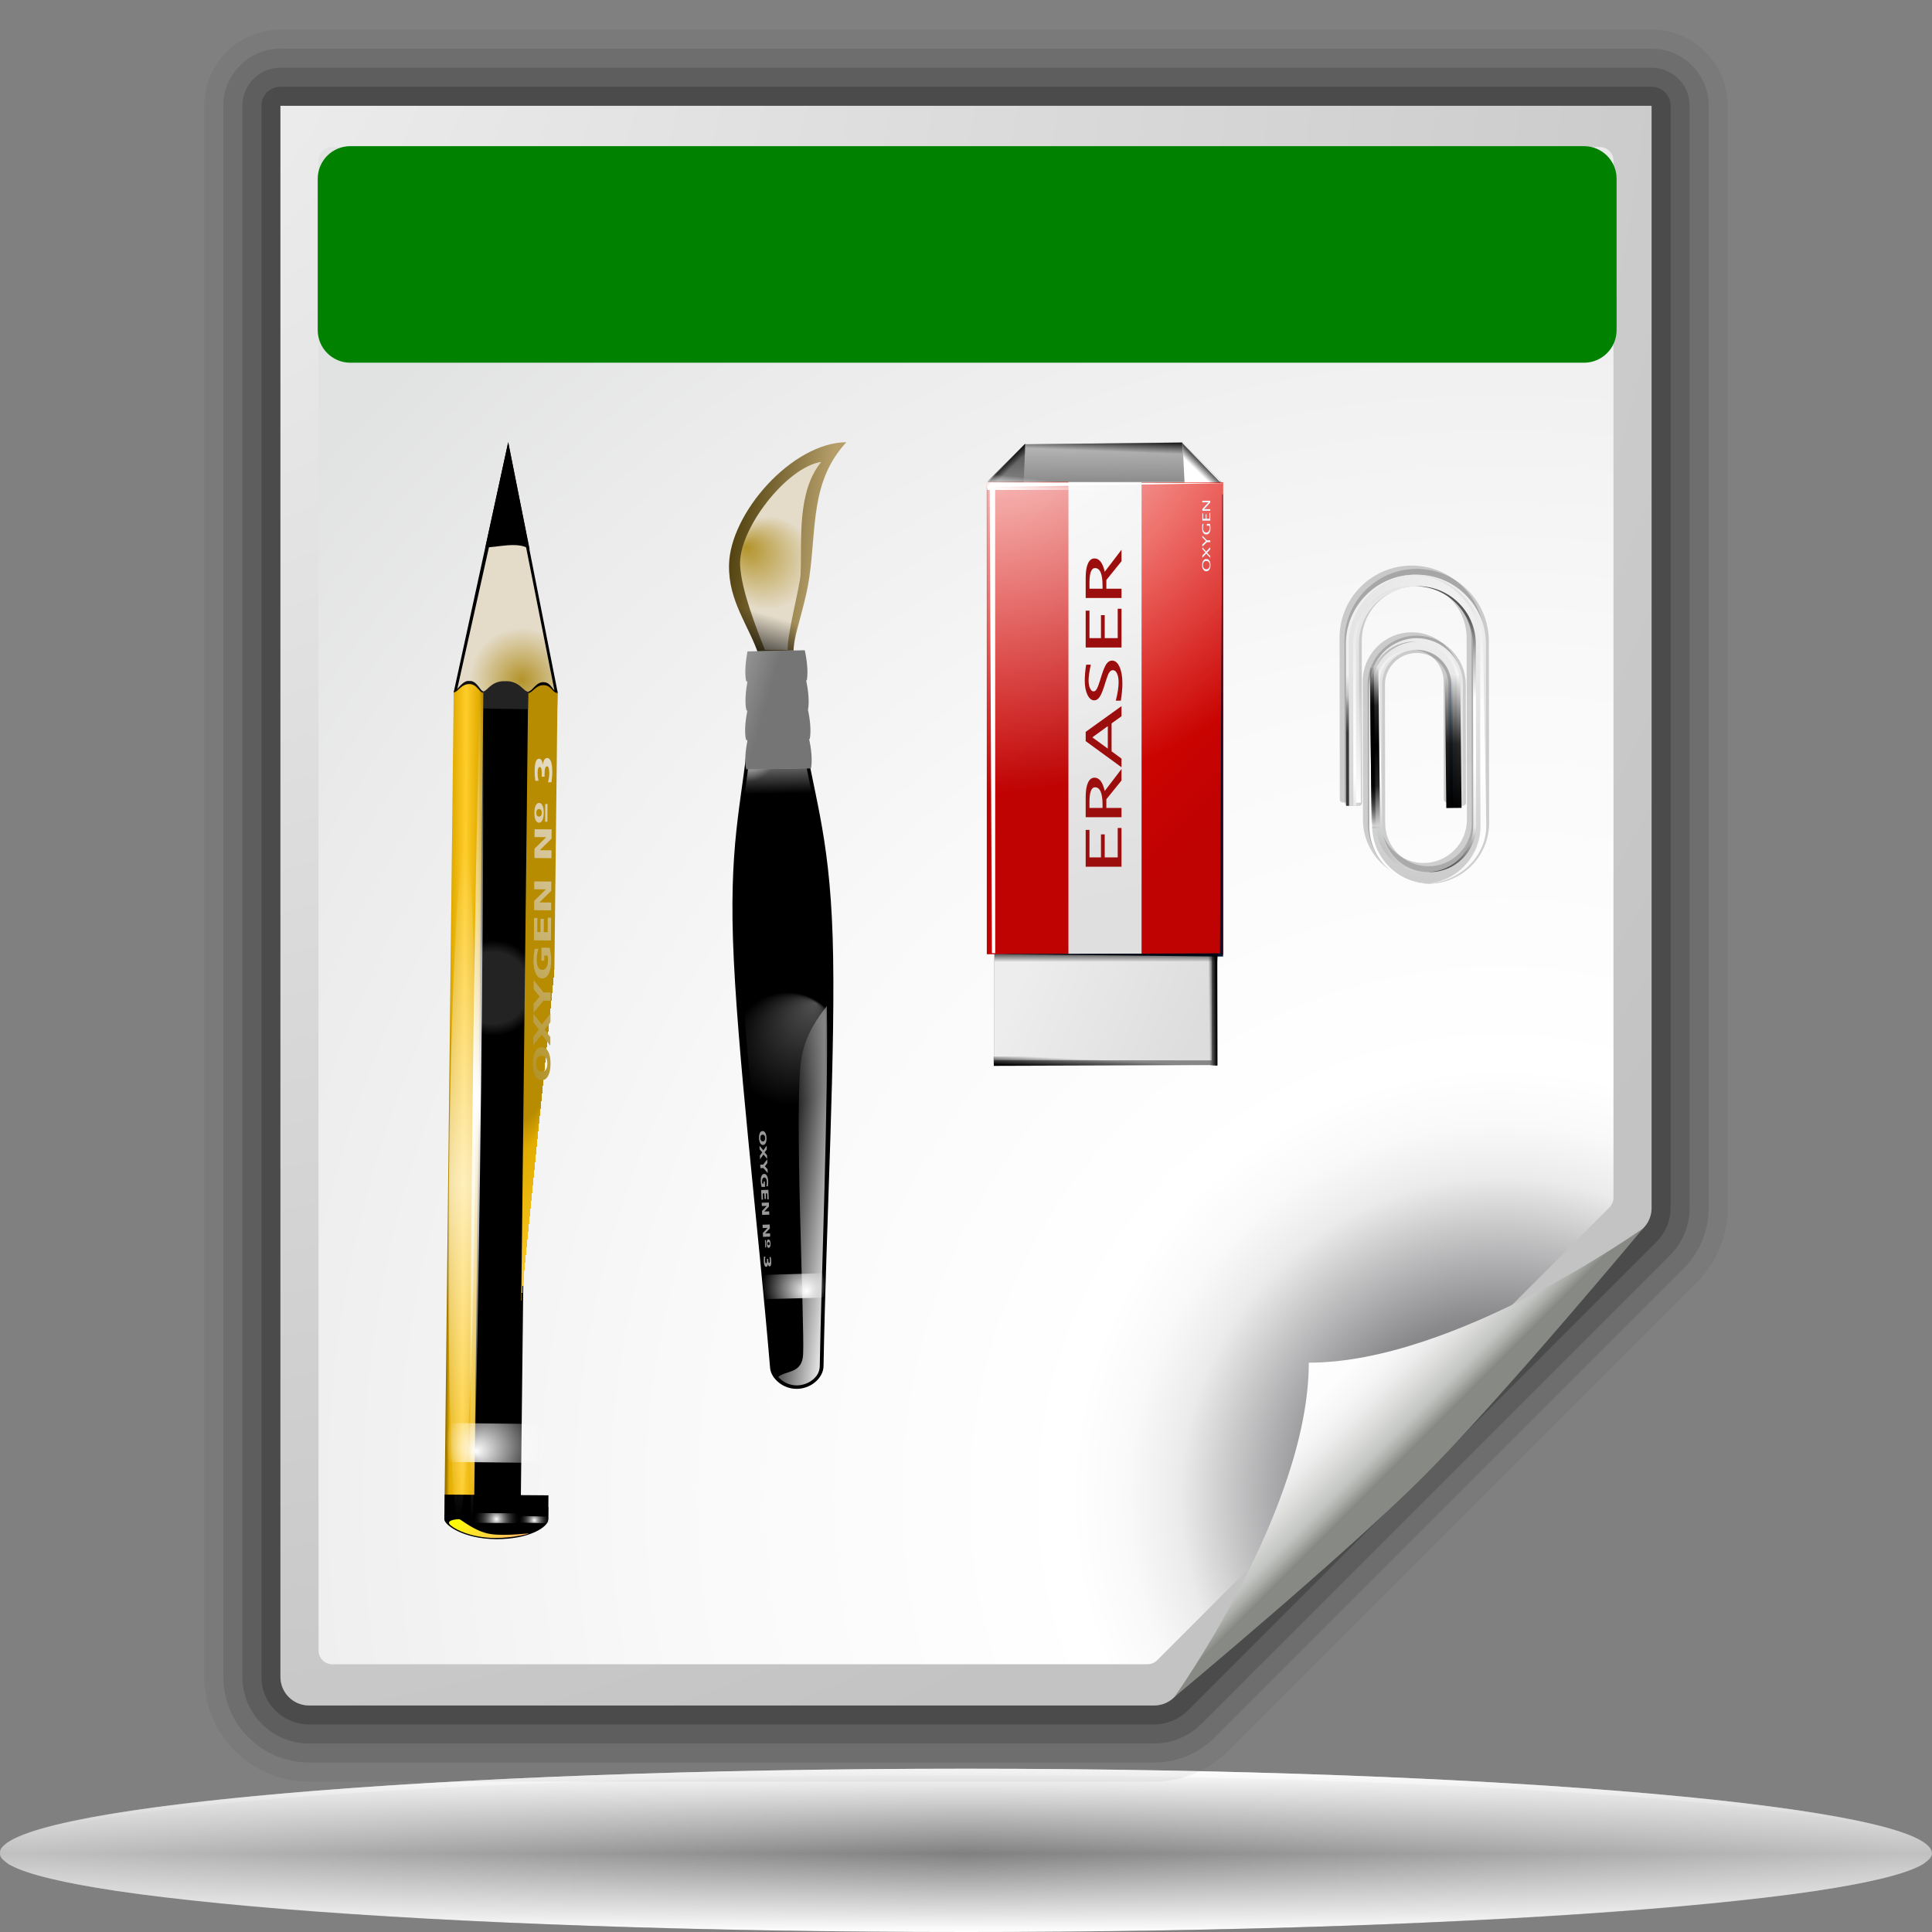 <?xml version="1.0" standalone="no"?>
<!DOCTYPE svg PUBLIC "-//W3C//DTD SVG 20010904//EN" "http://www.w3.org/TR/2001/REC-SVG-20010904/DTD/svg10.dtd">
<!-- Created using Karbon14, part of koffice: http://www.koffice.org/karbon -->
<svg xmlns="http://www.w3.org/2000/svg" xmlns:xlink="http://www.w3.org/1999/xlink" width="128px" height="128px">
  <rect width="100%" height="100%" fill="#808080" stroke="none"/>
  <defs>
    <radialGradient id="defitem0" gradientUnits="userSpaceOnUse" cx="64" cy="122.802" fx="64" fy="122.802" r="61.537" >
      <stop stop-color="#000000" offset="0" stop-opacity="1" />
      <stop stop-color="#000000" offset="1" stop-opacity="0" />
    </radialGradient>
    <linearGradient id="defitem1" gradientUnits="userSpaceOnUse" x1="64" y1="128" x2="64" y2="122.802" >
      <stop stop-color="#ffffff" offset="0" stop-opacity="1" />
      <stop stop-color="#ffffff" offset="1" stop-opacity="0" />
    </linearGradient>
    <linearGradient id="defitem2" gradientUnits="userSpaceOnUse" x1="64" y1="117.18" x2="64" y2="122.802" >
      <stop stop-color="#ffffff" offset="0" stop-opacity="1" />
      <stop stop-color="#ffffff" offset="1" stop-opacity="0" />
    </linearGradient>
    <radialGradient id="defitem3" gradientUnits="userSpaceOnUse" cx="3.325" cy="-2.445" fx="3.325" fy="-2.445" r="129.475" >
      <stop stop-color="#f2f2f2" offset="0" stop-opacity="1" />
      <stop stop-color="#c3c3c3" offset="1" stop-opacity="1" />
    </radialGradient>
    <radialGradient id="defitem4" gradientUnits="userSpaceOnUse" cx="99.394" cy="99.186" fx="99.394" fy="99.186" r="104.412" >
      <stop stop-color="#525456" offset="0" stop-opacity="1" />
      <stop stop-color="#89898c" offset="0.114" stop-opacity="1" />
      <stop stop-color="#ebebeb" offset="0.203" stop-opacity="1" />
      <stop stop-color="#f9f9f9" offset="0.236" stop-opacity="1" />
      <stop stop-color="#ffffff" offset="0.272" stop-opacity="1" />
      <stop stop-color="#f9f9f9" offset="0.531" stop-opacity="1" />
      <stop stop-color="#ebebeb" offset="0.845" stop-opacity="1" />
      <stop stop-color="#e1e2e2" offset="1" stop-opacity="1" />
    </radialGradient>
    <linearGradient id="defitem5" gradientUnits="userSpaceOnUse" x1="94.281" y1="95.213" x2="86.711" y2="87.643" >
      <stop stop-color="#878985" offset="0" stop-opacity="1" />
      <stop stop-color="#8c8e89" offset="0.007" stop-opacity="1" />
      <stop stop-color="#aaaca8" offset="0.067" stop-opacity="1" />
      <stop stop-color="#c3c6c3" offset="0.135" stop-opacity="1" />
      <stop stop-color="#dbdbda" offset="0.265" stop-opacity="1" />
      <stop stop-color="#ebebeb" offset="0.376" stop-opacity="1" />
      <stop stop-color="#f6f6f6" offset="0.487" stop-opacity="1" />
      <stop stop-color="#fdfdfd" offset="0.632" stop-opacity="1" />
      <stop stop-color="#ffffff" offset="1" stop-opacity="1" />
    </linearGradient>
    <radialGradient id="defitem6" gradientUnits="userSpaceOnUse" cx="34.57" cy="45.056" fx="34.57" fy="45.056" r="3.44" >
      <stop stop-color="#b3932a" offset="0" stop-opacity="1" />
      <stop stop-color="#e4dbc8" offset="1" stop-opacity="1" />
    </radialGradient>
    <radialGradient id="defitem7" gradientUnits="userSpaceOnUse" cx="32.67" cy="65.461" fx="32.67" fy="65.461" r="3.158" >
      <stop stop-color="#232323" offset="0" stop-opacity="1" />
      <stop stop-color="#232323" offset="0.5" stop-opacity="1" />
      <stop stop-color="#232323" offset="0.75" stop-opacity="1" />
      <stop stop-color="#000000" offset="1" stop-opacity="1" />
    </radialGradient>
    <radialGradient id="defitem8" gradientUnits="userSpaceOnUse" cx="33.943" cy="72.347" fx="33.16" fy="99.874" r="1.972" >
      <stop stop-color="#9a7500" offset="0" stop-opacity="1" />
      <stop stop-color="#e2ac00" offset="0.093" stop-opacity="1" />
      <stop stop-color="#ffcd2a" offset="0.504" stop-opacity="1" />
      <stop stop-color="#e2ac00" offset="0.916" stop-opacity="1" />
      <stop stop-color="#b88c00" offset="1" stop-opacity="1" />
    </radialGradient>
    <linearGradient id="defitem9" gradientUnits="userSpaceOnUse" x1="29.687" y1="72.816" x2="31.786" y2="72.827" >
      <stop stop-color="#9a7500" offset="0" stop-opacity="1" />
      <stop stop-color="#e2ac00" offset="0.093" stop-opacity="1" />
      <stop stop-color="#ffcd2a" offset="0.504" stop-opacity="1" />
      <stop stop-color="#e2ac00" offset="0.916" stop-opacity="1" />
      <stop stop-color="#b88c00" offset="1" stop-opacity="1" />
    </linearGradient>
    <radialGradient id="defitem10" gradientUnits="userSpaceOnUse" cx="30.607" cy="78.295" fx="30.607" fy="78.295" r="22.322" >
      <stop stop-color="#ffffff" offset="0" stop-opacity="0.683" />
      <stop stop-color="#ffffff" offset="1" stop-opacity="0" />
    </radialGradient>
    <radialGradient id="defitem11" gradientUnits="userSpaceOnUse" cx="31.588" cy="72.811" fx="31.588" fy="72.811" r="27.967" >
      <stop stop-color="#ffffff" offset="0" stop-opacity="1" />
      <stop stop-color="#ffffff" offset="1" stop-opacity="0" />
    </radialGradient>
    <radialGradient id="defitem12" gradientUnits="userSpaceOnUse" cx="32.939" cy="95.612" fx="31.524" fy="96.161" r="3.418" >
      <stop stop-color="#ffffff" offset="0" stop-opacity="1" />
      <stop stop-color="#ffffff" offset="1" stop-opacity="0" />
    </radialGradient>
    <radialGradient id="defitem13" gradientUnits="userSpaceOnUse" cx="32.889" cy="100.641" fx="32.889" fy="100.641" r="1.483" >
      <stop stop-color="#ffffff" offset="0" stop-opacity="1" />
      <stop stop-color="#232323" offset="1" stop-opacity="0" />
    </radialGradient>
    <linearGradient id="defitem14" gradientUnits="userSpaceOnUse" x1="30.775" y1="99.757" x2="33.946" y2="102.749" >
      <stop stop-color="#ffff00" offset="0" stop-opacity="1" />
      <stop stop-color="#ffb66d" offset="1" stop-opacity="1" />
    </linearGradient>
    <linearGradient id="defitem15" gradientUnits="userSpaceOnUse" x1="30.459" y1="65.844" x2="41.446" y2="55.803" >
      <stop stop-color="#b3932a" offset="0" stop-opacity="1" />
      <stop stop-color="#e4dbc8" offset="1" stop-opacity="1" />
    </linearGradient>
    <radialGradient id="defitem16" gradientUnits="userSpaceOnUse" cx="18.224" cy="40.871" fx="18.224" fy="40.871" r="30.118" >
      <stop stop-color="#ffffff" offset="0" stop-opacity="1" />
      <stop stop-color="#ffffff" offset="1" stop-opacity="0" />
    </radialGradient>
    <radialGradient id="defitem17" gradientUnits="userSpaceOnUse" cx="35.403" cy="100.722" fx="35.403" fy="100.722" r="1.017" >
      <stop stop-color="#ffffff" offset="0" stop-opacity="1" />
      <stop stop-color="#232323" offset="1" stop-opacity="0" />
    </radialGradient>
    <radialGradient id="defitem18" gradientUnits="userSpaceOnUse" cx="52.153" cy="69.465" fx="54.029" fy="66.444" r="3.719" >
      <stop stop-color="#505050" offset="0" stop-opacity="1" />
      <stop stop-color="#000000" offset="1" stop-opacity="1" />
    </radialGradient>
    <linearGradient id="defitem19" gradientUnits="userSpaceOnUse" x1="48.526" y1="36.089" x2="54.351" y2="36.858" >
      <stop stop-color="#544411" offset="0" stop-opacity="1" />
      <stop stop-color="#b59e69" offset="1" stop-opacity="1" />
    </linearGradient>
    <radialGradient id="defitem20" gradientUnits="userSpaceOnUse" cx="50.884" cy="37.294" fx="49.37" fy="36.228" r="3.061" >
      <stop stop-color="#b3932a" offset="0" stop-opacity="1" />
      <stop stop-color="#e4dbc8" offset="1" stop-opacity="1" />
    </radialGradient>
    <radialGradient id="defitem21" gradientUnits="userSpaceOnUse" cx="49.391" cy="49.593" fx="49.391" fy="49.593" r="2.222" >
      <stop stop-color="#ffffff" offset="0" stop-opacity="1" />
      <stop stop-color="#ffffff" offset="1" stop-opacity="0" />
    </radialGradient>
    <linearGradient id="defitem22" gradientUnits="userSpaceOnUse" x1="55.24" y1="86.205" x2="50.733" y2="85.679" >
      <stop stop-color="#ffffff" offset="0" stop-opacity="1" />
      <stop stop-color="#ffffff" offset="1" stop-opacity="0" />
    </linearGradient>
    <radialGradient id="defitem23" gradientUnits="userSpaceOnUse" cx="52.599" cy="85.219" fx="53.492" fy="85.546" r="2.136" >
      <stop stop-color="#ffffff" offset="0" stop-opacity="1" />
      <stop stop-color="#ffffff" offset="1" stop-opacity="0" />
    </radialGradient>
    <linearGradient id="defitem24" gradientUnits="userSpaceOnUse" x1="51.175" y1="48.134" x2="51.274" y2="52.587" >
      <stop stop-color="#ffffff" offset="0" stop-opacity="1" />
      <stop stop-color="#ffffff" offset="1" stop-opacity="0" />
    </linearGradient>
    <linearGradient id="defitem25" gradientUnits="userSpaceOnUse" x1="50.123" y1="44.408" x2="51.159" y2="40.828" >
      <stop stop-color="#000000" offset="0" stop-opacity="1" />
      <stop stop-color="#000000" offset="1" stop-opacity="0" />
    </linearGradient>
    <radialGradient id="defitem26" gradientUnits="userSpaceOnUse" cx="51.423" cy="44.107" fx="52.257" fy="44.411" r="1.996" >
      <stop stop-color="#ffffff" offset="0" stop-opacity="1" />
      <stop stop-color="#ffffff" offset="1" stop-opacity="0" />
    </radialGradient>
    <radialGradient id="defitem27" gradientUnits="userSpaceOnUse" cx="51.469" cy="46.036" fx="52.283" fy="46.297" r="2.031" >
      <stop stop-color="#ffffff" offset="0" stop-opacity="1" />
      <stop stop-color="#ffffff" offset="1" stop-opacity="0" />
    </radialGradient>
    <radialGradient id="defitem28" gradientUnits="userSpaceOnUse" cx="51.517" cy="47.991" fx="52.042" fy="48.302" r="2.101" >
      <stop stop-color="#ffffff" offset="0" stop-opacity="1" />
      <stop stop-color="#ffffff" offset="1" stop-opacity="0" />
    </radialGradient>
    <radialGradient id="defitem29" gradientUnits="userSpaceOnUse" cx="51.564" cy="49.938" fx="51.915" fy="50.165" r="2.136" >
      <stop stop-color="#ffffff" offset="0" stop-opacity="1" />
      <stop stop-color="#ffffff" offset="1" stop-opacity="0" />
    </radialGradient>
    <linearGradient id="defitem30" gradientUnits="userSpaceOnUse" x1="45.064" y1="46.103" x2="50.467" y2="47.665" >
      <stop stop-color="#c3c3c3" offset="0" stop-opacity="1" />
      <stop stop-color="#757575" offset="1" stop-opacity="1" />
    </linearGradient>
    <linearGradient id="defitem31" gradientUnits="userSpaceOnUse" x1="74.261" y1="32.218" x2="74.266" y2="29.32" >
      <stop stop-color="#878787" offset="0" stop-opacity="1" />
      <stop stop-color="#878787" offset="1" stop-opacity="0" />
    </linearGradient>
    <linearGradient id="defitem32" gradientUnits="userSpaceOnUse" x1="78.827" y1="69.383" x2="67.482" y2="64.95" >
      <stop stop-color="#dddddd" offset="0" stop-opacity="1" />
      <stop stop-color="#ededed" offset="1" stop-opacity="1" />
    </linearGradient>
    <linearGradient id="defitem33" gradientUnits="userSpaceOnUse" x1="71.39" y1="36.895" x2="76.041" y2="59.413" >
      <stop stop-color="#ededed" offset="0" stop-opacity="1" />
      <stop stop-color="#dfdfdf" offset="1" stop-opacity="1" />
    </linearGradient>
    <linearGradient id="defitem34" gradientUnits="userSpaceOnUse" x1="67.674" y1="29.443" x2="68.135" y2="29.919" >
      <stop stop-color="#000000" offset="0" stop-opacity="1" />
      <stop stop-color="#000000" offset="1" stop-opacity="0" />
    </linearGradient>
    <linearGradient id="defitem35" gradientUnits="userSpaceOnUse" x1="69.691" y1="49.861" x2="58.566" y2="38.736" >
      <stop stop-color="#bf0202" offset="0" stop-opacity="1" />
      <stop stop-color="#e20800" offset="1" stop-opacity="1" />
    </linearGradient>
    <linearGradient id="defitem36" gradientUnits="userSpaceOnUse" x1="78.68" y1="29.432" x2="78.105" y2="30.023" >
      <stop stop-color="#000000" offset="0" stop-opacity="1" />
      <stop stop-color="#000000" offset="1" stop-opacity="0" />
    </linearGradient>
    <linearGradient id="defitem37" gradientUnits="userSpaceOnUse" x1="79.14" y1="55.464" x2="67.553" y2="43.877" >
      <stop stop-color="#bf0202" offset="0" stop-opacity="1" />
      <stop stop-color="#e20800" offset="1" stop-opacity="1" />
    </linearGradient>
    <radialGradient id="defitem38" gradientUnits="userSpaceOnUse" cx="65.246" cy="25.662" fx="65.826" fy="22.823" r="26.937" >
      <stop stop-color="#ffffff" offset="0" stop-opacity="1" />
      <stop stop-color="#ffffff" offset="1" stop-opacity="0" />
    </radialGradient>
    <linearGradient id="defitem39" gradientUnits="userSpaceOnUse" x1="80.614" y1="68.413" x2="80.113" y2="68.419" >
      <stop stop-color="#000000" offset="0" stop-opacity="1" />
      <stop stop-color="#000000" offset="1" stop-opacity="0" />
    </linearGradient>
    <linearGradient id="defitem40" gradientUnits="userSpaceOnUse" x1="70.512" y1="70.773" x2="70.546" y2="70.11" >
      <stop stop-color="#000000" offset="0" stop-opacity="1" />
      <stop stop-color="#000000" offset="1" stop-opacity="0" />
    </linearGradient>
    <linearGradient id="defitem41" gradientUnits="userSpaceOnUse" x1="77.972" y1="29.232" x2="77.939" y2="30.082" >
      <stop stop-color="#000000" offset="0" stop-opacity="1" />
      <stop stop-color="#000000" offset="1" stop-opacity="0" />
    </linearGradient>
    <linearGradient id="defitem42" gradientUnits="userSpaceOnUse" x1="66.782" y1="32.471" x2="66.9" y2="31.523" >
      <stop stop-color="#ffffff" offset="0" stop-opacity="1" />
      <stop stop-color="#ffffff" offset="1" stop-opacity="0" />
    </linearGradient>
    <linearGradient id="defitem43" gradientUnits="userSpaceOnUse" x1="73.81" y1="62.895" x2="73.81" y2="63.743" >
      <stop stop-color="#000000" offset="0" stop-opacity="1" />
      <stop stop-color="#000000" offset="1" stop-opacity="0" />
    </linearGradient>
    <radialGradient id="defitem44" gradientUnits="userSpaceOnUse" cx="96.148" cy="40.174" fx="96.148" fy="40.174" r="22.644" >
      <stop stop-color="#f2f2f2" offset="0" stop-opacity="1" />
      <stop stop-color="#c3c3c3" offset="1" stop-opacity="1" />
    </radialGradient>
    <linearGradient id="defitem45" gradientUnits="userSpaceOnUse" x1="94.071" y1="56.44" x2="94.041" y2="39.221" >
      <stop stop-color="#b6b8b8" offset="0" stop-opacity="1" />
      <stop stop-color="#ebebeb" offset="0.189" stop-opacity="1" />
      <stop stop-color="#f9f9f9" offset="0.257" stop-opacity="1" />
      <stop stop-color="#ffffff" offset="0.301" stop-opacity="1" />
      <stop stop-color="#f9f9f9" offset="0.531" stop-opacity="1" />
      <stop stop-color="#ebebeb" offset="0.845" stop-opacity="1" />
      <stop stop-color="#e1e2e2" offset="1" stop-opacity="1" />
    </linearGradient>
    <linearGradient id="defitem46" gradientUnits="userSpaceOnUse" x1="95.05" y1="41.638" x2="95.07" y2="53.145" >
      <stop stop-color="#70a8f4" offset="0.25" stop-opacity="0" />
      <stop stop-color="#0056ae" offset="1" stop-opacity="1" />
    </linearGradient>
    <linearGradient id="defitem47" gradientUnits="userSpaceOnUse" x1="95.812" y1="39.897" x2="95.842" y2="57.422" >
      <stop stop-color="#545454" offset="0.053" stop-opacity="1" />
      <stop stop-color="#bababa" offset="0.211" stop-opacity="1" />
      <stop stop-color="#ffffff" offset="0.363" stop-opacity="1" />
      <stop stop-color="#ffffff" offset="0.603" stop-opacity="1" />
      <stop stop-color="#e8e8e8" offset="0.85" stop-opacity="1" />
      <stop stop-color="#545454" offset="1" stop-opacity="1" />
    </linearGradient>
    <linearGradient id="defitem48" gradientUnits="userSpaceOnUse" x1="91.506" y1="38.935" x2="91.53" y2="53.097" >
      <stop stop-color="#efefef" offset="0.408" stop-opacity="1" />
      <stop stop-color="#c3c3c3" offset="0.506" stop-opacity="1" />
      <stop stop-color="#898989" offset="0.56" stop-opacity="1" />
      <stop stop-color="#383838" offset="0.679" stop-opacity="1" />
    </linearGradient>
    <linearGradient id="defitem49" gradientUnits="userSpaceOnUse" x1="92.658" y1="41.21" x2="92.687" y2="58.204" >
      <stop stop-color="#878985" offset="0" stop-opacity="1" />
      <stop stop-color="#8c8e89" offset="0.007" stop-opacity="1" />
      <stop stop-color="#aaaca8" offset="0.067" stop-opacity="1" />
      <stop stop-color="#c3c6c3" offset="0.135" stop-opacity="1" />
      <stop stop-color="#dbdbda" offset="0.265" stop-opacity="1" />
      <stop stop-color="#ebebeb" offset="0.376" stop-opacity="1" />
      <stop stop-color="#f6f6f6" offset="0.487" stop-opacity="1" />
      <stop stop-color="#fdfdfd" offset="0.632" stop-opacity="1" />
      <stop stop-color="#ffffff" offset="1" stop-opacity="1" />
    </linearGradient>
    <linearGradient id="defitem50" gradientUnits="userSpaceOnUse" x1="99.835" y1="52.225" x2="93.344" y2="49.737" >
      <stop stop-color="#ffffff" offset="0" stop-opacity="1" />
      <stop stop-color="#ffffff" offset="1" stop-opacity="0" />
    </linearGradient>
    <linearGradient id="defitem51" gradientUnits="userSpaceOnUse" x1="96.566" y1="53.825" x2="96.55" y2="44.717" >
      <stop stop-color="#000000" offset="0" stop-opacity="1" />
      <stop stop-color="#000000" offset="0.5" stop-opacity="0.845" />
      <stop stop-color="#000000" offset="1" stop-opacity="0" />
    </linearGradient>
    <linearGradient id="defitem52" gradientUnits="userSpaceOnUse" x1="90.957" y1="49.404" x2="91.075" y2="44.114" spreadMethod="reflect" >
      <stop stop-color="#000000" offset="0" stop-opacity="1" />
      <stop stop-color="#000000" offset="0.5" stop-opacity="0.845" />
      <stop stop-color="#000000" offset="1" stop-opacity="0" />
    </linearGradient>
    <linearGradient id="defitem53" gradientUnits="userSpaceOnUse" x1="90.169" y1="53.033" x2="86.823" y2="47.619" >
      <stop stop-color="#ffffff" offset="0" stop-opacity="1" />
      <stop stop-color="#ffffff" offset="1" stop-opacity="0" />
    </linearGradient>
    <linearGradient id="defitem54" gradientUnits="userSpaceOnUse" x1="90.957" y1="49.404" x2="91.075" y2="44.114" spreadMethod="reflect" >
      <stop stop-color="#000000" offset="0" stop-opacity="1" />
      <stop stop-color="#000000" offset="0.5" stop-opacity="0.845" />
      <stop stop-color="#000000" offset="1" stop-opacity="0" />
    </linearGradient>
  </defs>
  <g id="Layer">
    <g id="g4090">
      <g id="g4092">
        <path id="path4094" fill="url(#defitem0)" stroke-width="0" stroke-linecap="round" stroke-linejoin="round" d="M128 122.802C128 125.667 99.347 127.99 64 127.99C28.654 127.99 0 125.667 0 122.802C0 119.937 28.654 117.614 64 117.614C99.347 117.614 128 119.937 128 122.802L128 122.802Z"  />
        <path id="path4096" fill="url(#defitem1)" stroke-width="0" stroke-linecap="round" stroke-linejoin="round" d="M128 122.802L0 122.802C0 125.673 28.654 128 64 128C99.347 128 128 125.673 128 122.802L128 122.802Z"  />
        <path id="path4098" fill="url(#defitem2)" stroke-width="0" stroke-linecap="round" stroke-linejoin="round" d="M128 122.802L0 122.802C0 119.697 28.654 117.18 64 117.18C99.347 117.18 128 119.697 128 122.802L128 122.802Z"  />
        <path id="path4100" fill="#ffffff" fill-opacity="0.5" stroke-width="0" stroke-linecap="round" stroke-linejoin="round" d="M64 117.184C29.758 117.184 1.777 119.526 0.062 122.496C0 122.59 0 122.714 0 122.809C0 122.988 0.094 123.134 0.312 123.309C0.425 123.402 0.547 123.499 0.719 123.59C1.852 124.191 4.27 124.763 7.719 125.278C9.689 125.572 11.985 125.833 14.594 126.09C18.507 126.474 23.111 126.81 28.219 127.09C33.326 127.37 38.957 127.594 44.969 127.746C50.981 127.898 57.373 127.996 64 127.996C70.627 127.996 77.019 127.898 83.031 127.746C89.043 127.594 94.674 127.37 99.781 127.09C104.888 126.81 109.462 126.474 113.375 126.09C115.984 125.833 118.311 125.572 120.281 125.278C123.73 124.763 126.117 124.191 127.25 123.59C127.422 123.499 127.544 123.402 127.656 123.309C127.766 123.222 127.851 123.147 127.906 123.059C127.962 122.97 128 122.898 128 122.809C128 122.714 127.969 122.59 127.906 122.496C126.192 119.526 98.242 117.184 64 117.184Z"  />
      </g>
    </g>
    <g id="g4103">
      <g id="foli">
        <path id="path6210" fill="#f6f6f6" fill-opacity="0.75" stroke="#000000" stroke-opacity="0.05" stroke-width="10.094" stroke-linejoin="round" d="M18.58 7.01L18.58 111.098C18.58 112.143 19.427 112.99 20.472 112.99L76.465 112.99C76.966 112.99 77.448 112.791 77.802 112.436L108.866 81.372C109.221 81.017 109.42 80.536 109.42 80.034L109.42 7.01L18.58 7.01Z"  />
        <path id="path6212" fill="none" stroke="#000000" stroke-opacity="0.1" stroke-width="7.57" stroke-linejoin="round" d="M18.58 7.01L18.58 111.098C18.58 112.143 19.427 112.99 20.472 112.99L76.465 112.99C76.966 112.99 77.448 112.791 77.802 112.436L108.866 81.372C109.221 81.017 109.42 80.536 109.42 80.034L109.42 7.01L18.58 7.01Z"  />
        <path id="path6214" fill="none" stroke="#000000" stroke-opacity="0.15" stroke-width="5.047" stroke-linejoin="round" d="M18.58 7.01L18.58 111.098C18.58 112.143 19.427 112.99 20.472 112.99L76.465 112.99C76.966 112.99 77.448 112.791 77.802 112.436L108.866 81.372C109.221 81.017 109.42 80.536 109.42 80.034L109.42 7.01L18.58 7.01Z"  />
        <path id="path6216" fill="none" stroke="#000000" stroke-opacity="0.2" stroke-width="2.523" stroke-linejoin="round" d="M18.58 7.01L18.58 111.098C18.58 112.143 19.427 112.99 20.472 112.99L76.465 112.99C76.966 112.99 77.448 112.791 77.802 112.436L108.866 81.372C109.221 81.017 109.42 80.536 109.42 80.034L109.42 7.01L18.58 7.01Z"  />
        <path id="path6218" fill="url(#defitem3)" stroke-width="1.011" d="M18.58 7.01L18.58 111.098C18.58 112.143 19.427 112.99 20.472 112.99L76.465 112.99C76.966 112.99 77.448 112.791 77.802 112.436L108.866 81.372C109.221 81.017 109.42 80.536 109.42 80.034L109.42 7.01L18.58 7.01Z"  />
        <path id="path6220" fill="url(#defitem4)" stroke-width="1.011" d="M22.016 9.739C21.513 9.739 21.103 10.15 21.103 10.653L21.103 109.347C21.103 109.852 21.513 110.261 22.016 110.261L76.022 110.261C76.263 110.261 76.498 110.164 76.668 109.993L106.63 79.994C106.801 79.823 106.897 79.588 106.897 79.348L106.897 10.653C106.897 10.15 106.489 9.739 105.985 9.739L22.016 9.739Z"  />
        <path id="path6222" fill="url(#defitem5)" stroke-width="1.011" d="M77.802 112.436C77.802 112.436 89.076 103.055 94.281 97.851C99.485 92.646 108.866 81.372 108.866 81.372C108.866 81.372 96.41 90.281 86.711 90.281C86.711 99.98 77.802 112.436 77.802 112.436Z"  />
        <path id="path439" fill="#008200" stroke-width="2.73" stroke-linecap="round" stroke-linejoin="round" d="M23.211 24.031C22.018 24.031 21.05 23.063 21.05 21.871L21.05 11.843C21.05 10.651 22.018 9.683 23.211 9.683L104.944 9.683C106.136 9.683 107.104 10.651 107.104 11.843L107.104 21.871C107.104 23.063 106.136 24.031 104.944 24.031L23.211 24.031Z"  />
      </g>
    </g>
    <g id="g3422">
      <g id="llapis">
        <path id="path4600" fill="#000000" stroke-width="0.612" d="M29.438 100.66C29.434 101.011 30.657 101.957 32.864 101.973C35.094 101.988 36.313 101.146 36.317 100.705C36.32 100.419 36.323 100.132 36.326 99.845C34.033 99.83 31.74 99.815 29.447 99.799C29.444 100.086 29.441 100.372 29.438 100.66C29.438 100.66 29.438 100.66 29.438 100.66"  fill-rule="evenodd" />
        <path id="path4602" fill="#000000" stroke="#000000" stroke-width="0" d="M33.67 29.297L36.939 45.831L36.937 45.945L30.057 46.021L30.059 45.865L33.67 29.297Z"  fill-rule="evenodd" />
        <path id="path4604" fill="url(#defitem6)" stroke="#000000" stroke-width="0" d="M33.699 30.422L36.751 45.836L36.75 45.951L30.244 46.015L30.246 45.86L33.699 30.422Z"  fill-rule="evenodd" />
        <path id="path4606" fill="url(#defitem7)" stroke-width="0.306" stroke-linecap="round" stroke-linejoin="round" d="M33.504 45.322C34.353 45.327 34.666 45.921 34.969 45.923C35.018 45.923 35.067 45.907 35.113 45.883L34.495 100.349L31.161 100.327L31.779 45.757C31.854 45.84 31.93 45.903 32.026 45.903C32.303 45.905 32.652 45.316 33.504 45.322Z"  />
        <path id="path4608" fill="#000000" stroke-width="0.306" stroke-linecap="round" stroke-linejoin="round" d="M34.969 47.955L34.991 45.825C35.279 45.803 35.489 45.192 35.998 45.196C36.547 45.199 36.574 45.807 36.929 45.812L36.907 47.968L34.969 47.955Z"  />
        <path id="path4610" fill="url(#defitem8)" stroke-width="0.306" stroke-linecap="round" stroke-linejoin="round" d="M34.374 100.348L34.99 45.923C35.279 45.901 35.489 45.389 36.001 45.393C36.553 45.396 36.581 45.906 36.938 45.91L36.321 100.361L34.374 100.348Z"  />
        <path id="path4612" fill="#232323" stroke-width="0.306" stroke-linecap="round" stroke-linejoin="round" d="M32.016 46.938L32.027 45.846L32.027 45.805C32.261 45.799 32.495 45.197 33.289 45.131L33.331 45.131L33.633 45.133L33.676 45.133C34.476 45.211 34.691 45.822 34.994 45.825L34.979 46.985L32.016 46.938Z"  />
        <path id="path4614" fill="#111111" stroke-width="0.306" stroke-linecap="round" stroke-linejoin="round" d="M30.078 46.937L30.059 45.863C30.07 45.863 30.071 45.773 30.082 45.773C30.299 45.774 30.549 45.187 30.981 45.115L31.018 45.116L31.182 45.117L31.203 45.117C31.649 45.192 31.801 45.765 32.027 45.805L32.016 46.95L30.078 46.937Z"  />
        <path id="path4616" fill="url(#defitem9)" stroke-width="0.306" stroke-linecap="round" stroke-linejoin="round" d="M31.099 45.321C31.627 45.331 31.743 45.901 32.026 45.903L31.41 100.329L29.442 100.315L30.059 45.864C30.07 45.864 30.08 45.864 30.091 45.864C30.312 45.866 30.566 45.311 31.099 45.321Z"  />
        <path id="path451" fill="#000000" stroke-width="0.612" stroke-linecap="round" stroke-linejoin="round" d="M29.459 99.018L29.446 100.634L36.324 100.686L36.336 99.069L29.459 99.018Z"  />
        <path id="path4620" fill="url(#defitem10)" stroke-width="0.143" stroke-linecap="round" stroke-linejoin="round" d="M30.383 100.569C29.904 100.564 29.617 90.589 29.741 78.288C29.865 65.986 30.353 56.017 30.831 56.021C31.31 56.025 31.597 66.001 31.473 78.302C31.349 90.603 30.861 100.573 30.383 100.569Z"  />
        <path id="path4622" fill="url(#defitem11)" stroke-width="0.107" stroke-linecap="round" stroke-linejoin="round" d="M31.258 100.777C31.107 100.776 31.132 88.388 31.312 73.029C31.492 57.67 31.761 45.089 31.915 44.849C32.068 44.608 32.048 56.799 31.87 72.154C31.692 87.509 31.423 100.281 31.267 100.763"  />
        <path id="path4624" fill="url(#defitem12)" stroke-width="0.306" stroke-linecap="round" stroke-linejoin="round" d="M29.481 96.852C29.269 96.038 29.313 95.01 29.507 94.275L35.014 94.338L34.987 96.914L29.481 96.852ZM34.406 96.91L34.433 94.334L36.37 94.347C36.565 95.043 36.574 96.07 36.343 96.923L34.406 96.91Z"  />
        <path id="path4626" fill="#000000" stroke-width="0" d="M35.089 36.393C34.357 35.827 32.823 36.299 32.16 36.26L33.669 29.3L35.089 36.393Z"  fill-rule="evenodd" />
        <path id="path457" fill="url(#defitem13)" stroke-width="0" stroke-linecap="round" stroke-linejoin="round" d="M31.41 100.242L31.403 100.891L34.369 100.912L34.376 100.262L31.41 100.242Z"  />
        <path id="path4630" fill="url(#defitem14)" stroke-width="0.612" d="M32.266 101.87C33.6 101.982 34.919 101.658 35.023 101.605C35.127 101.554 33.516 101.793 32.479 101.63C31.451 101.468 30.545 100.661 30.432 100.651C30.319 100.642 29.439 100.707 29.861 101.061C30.302 101.43 31.237 101.785 32.266 101.87Z"  fill-rule="evenodd" />
        <path id="path4632" fill="url(#defitem15)" stroke-width="0.612" d="M35.514 70.469C35.514 70.636 35.545 70.766 35.61 70.859C35.675 70.952 35.767 70.999 35.886 71C36.004 71.001 36.096 70.956 36.163 70.865C36.228 70.773 36.262 70.644 36.263 70.476C36.264 70.308 36.232 70.177 36.167 70.085C36.102 69.992 36.011 69.945 35.892 69.944C35.773 69.942 35.681 69.988 35.615 70.079C35.549 70.171 35.516 70.301 35.514 70.469M35.304 70.467C35.306 70.125 35.359 69.857 35.464 69.664C35.569 69.471 35.713 69.376 35.896 69.377C36.078 69.379 36.22 69.477 36.323 69.672C36.426 69.867 36.476 70.136 36.474 70.478C36.472 70.82 36.418 71.087 36.313 71.281C36.209 71.474 36.065 71.57 35.883 71.568C35.7 71.566 35.557 71.468 35.455 71.273C35.352 71.077 35.302 70.808 35.304 70.467M35.892 67.879L36.472 67.146L36.468 67.718L36.08 68.212L36.462 68.71L36.459 69.284L35.888 68.54L35.331 69.245L35.335 68.672L35.701 68.209L35.34 67.74L35.344 67.164L35.892 67.879M35.344 67.104L35.348 66.504L35.753 66.022L35.354 65.534L35.357 64.932L36.005 65.75L36.48 65.754L36.477 66.303L36.002 66.299L35.344 67.104M36.414 62.792C36.449 62.929 36.474 63.072 36.491 63.22C36.508 63.367 36.516 63.519 36.514 63.676C36.512 64.031 36.458 64.311 36.352 64.518C36.246 64.724 36.103 64.826 35.923 64.825C35.741 64.823 35.599 64.716 35.496 64.504C35.393 64.292 35.342 64.002 35.345 63.635C35.346 63.493 35.353 63.358 35.368 63.229C35.383 63.099 35.405 62.976 35.433 62.861L35.667 62.864C35.63 62.982 35.603 63.1 35.584 63.218C35.566 63.335 35.556 63.452 35.556 63.57C35.554 63.789 35.586 63.958 35.65 64.077C35.714 64.196 35.806 64.256 35.926 64.257C36.046 64.258 36.138 64.202 36.204 64.088C36.27 63.975 36.303 63.813 36.304 63.603C36.305 63.546 36.303 63.493 36.3 63.444C36.296 63.395 36.29 63.351 36.282 63.312L36.063 63.31L36.062 63.645L35.867 63.643L35.872 62.787L36.414 62.792M35.373 62.3L35.382 60.818L35.602 60.82L35.596 61.753L35.806 61.755L35.811 60.878L36.031 60.88L36.026 61.757L36.284 61.76L36.29 60.796L36.51 60.798L36.501 62.311L35.373 62.3M35.385 60.303L35.389 59.69L36.167 58.923L35.393 58.916L35.396 58.395L36.524 58.406L36.52 59.019L35.742 59.786L36.516 59.794L36.513 60.314L35.385 60.303M35.406 56.846L35.409 56.233L36.187 55.466L35.414 55.458L35.417 54.938L36.545 54.948L36.541 55.562L35.763 56.329L36.537 56.336L36.533 56.857L35.406 56.846M35.403 53.848C35.404 53.645 35.433 53.486 35.49 53.369C35.547 53.252 35.623 53.194 35.718 53.194C35.814 53.195 35.889 53.255 35.944 53.372C35.999 53.49 36.025 53.65 36.024 53.854C36.023 54.057 35.994 54.218 35.938 54.335C35.882 54.451 35.806 54.509 35.711 54.508C35.615 54.507 35.539 54.448 35.484 54.331C35.429 54.212 35.402 54.051 35.403 53.848M36.115 54.442L36.122 53.268L36.273 53.27L36.266 54.444L36.115 54.442M35.532 53.849C35.531 53.929 35.547 53.991 35.578 54.035C35.61 54.078 35.654 54.1 35.713 54.1C35.771 54.101 35.816 54.08 35.848 54.037C35.879 53.994 35.895 53.932 35.896 53.852C35.896 53.773 35.881 53.712 35.85 53.669C35.819 53.625 35.774 53.603 35.716 53.602C35.657 53.602 35.612 53.623 35.58 53.667C35.548 53.709 35.532 53.77 35.532 53.849M35.962 50.658C35.983 50.514 36.018 50.406 36.067 50.332C36.116 50.258 36.178 50.221 36.253 50.221C36.365 50.222 36.449 50.304 36.507 50.466C36.564 50.629 36.591 50.865 36.589 51.175C36.589 51.284 36.583 51.394 36.573 51.504C36.563 51.613 36.549 51.721 36.53 51.829L36.305 51.827C36.333 51.724 36.354 51.623 36.369 51.522C36.383 51.42 36.391 51.32 36.391 51.222C36.392 51.077 36.379 50.966 36.353 50.888C36.327 50.81 36.289 50.771 36.239 50.77C36.188 50.77 36.149 50.809 36.122 50.889C36.095 50.968 36.081 51.084 36.08 51.239L36.078 51.459L35.891 51.457L35.893 51.226C35.893 51.089 35.883 50.986 35.86 50.918C35.838 50.85 35.803 50.816 35.756 50.816C35.713 50.815 35.679 50.848 35.655 50.913C35.631 50.978 35.618 51.071 35.618 51.191C35.617 51.279 35.622 51.369 35.632 51.459C35.642 51.55 35.657 51.64 35.677 51.729L35.464 51.727C35.449 51.619 35.437 51.511 35.43 51.404C35.422 51.298 35.419 51.193 35.42 51.09C35.421 50.814 35.447 50.607 35.496 50.471C35.545 50.333 35.617 50.265 35.714 50.266C35.78 50.267 35.834 50.3 35.876 50.366C35.917 50.432 35.946 50.529 35.962 50.658"  />
        <path id="path461" fill="url(#defitem16)" stroke-width="0" stroke-linecap="round" stroke-linejoin="round" d="M29.398 100.386L29.46 100.825L31.491 100.703L31.428 100.265L29.398 100.386Z"  />
        <path id="path463" fill="url(#defitem17)" stroke-width="0" stroke-linecap="round" stroke-linejoin="round" d="M36.448 100.483L36.401 100.923L34.368 100.875L34.415 100.435L36.448 100.483Z"  />
      </g>
      <g id="pincell">
        <path id="path4865" fill="url(#defitem18)" stroke="#000000" stroke-width="0.48" d="M52.931 47.918C53.596 52.634 54.694 54.967 54.925 62.066C55.157 69.164 54.492 81.029 54.321 90.511C54.31 91.115 53.661 91.747 52.83 91.774C51.968 91.802 51.305 91.15 51.26 90.611C50.468 81.161 49.034 69.364 48.802 62.266C48.571 55.167 49.514 52.767 49.87 48.018C50.89 47.985 51.911 47.951 52.931 47.918Z"  fill-rule="evenodd" />
        <path id="path4867" fill="url(#defitem19)" stroke="#000000" stroke-width="0" stroke-linecap="round" stroke-linejoin="round" d="M50.282 43.432C49.621 41.434 48.26 39.867 48.299 37.44C48.356 34.012 52.462 29.332 56.074 29.297C53.702 31.871 54.093 34.926 53.625 38.208C53.322 40.329 52.531 42.104 52.571 43.373C51.808 43.392 51.045 43.412 50.282 43.432Z"  fill-rule="evenodd" />
        <path id="path4869" fill="url(#defitem20)" stroke="#000000" stroke-width="0" stroke-linecap="round" stroke-linejoin="round" d="M50.677 43.053C50.115 41.634 49.121 39.132 49.034 37.451C48.912 35.076 52.103 30.947 54.41 30.602C52.775 32.621 53.143 35.773 53.042 38.04C53.006 38.841 52.107 42.181 52.195 43.063C51.657 43.038 51.215 43.078 50.677 43.053Z"  fill-rule="evenodd" />
        <path id="path4871" fill="url(#defitem21)" stroke-width="0.146" d="M52.931 47.918C53.596 52.634 54.694 54.967 54.925 62.066C55.157 69.164 54.492 81.029 54.321 90.511C54.31 91.115 53.661 91.747 52.83 91.774C51.968 91.802 51.305 91.15 51.26 90.611C50.468 81.161 49.034 69.364 48.802 62.266C48.571 55.167 49.514 52.767 49.87 48.018C50.89 47.985 51.911 47.951 52.931 47.918Z"  fill-rule="evenodd" />
        <path id="path4873" fill="url(#defitem22)" stroke-width="0.146" d="M54.106 91.136C54.242 90.948 54.306 90.725 54.31 90.517C54.414 84.751 54.889 72.688 54.779 66.655C54.18 67.419 53.389 68.51 53.11 70.022C52.58 72.89 53.316 87.7 53.208 89.74C53.139 91.022 52.096 90.78 51.558 91.223C51.839 91.543 52.29 91.802 52.83 91.785C53.375 91.767 53.847 91.496 54.106 91.136Z"  fill-rule="evenodd" />
        <path id="path4875" fill="url(#defitem23)" stroke-width="0.195" stroke-linecap="round" stroke-linejoin="round" d="M54.672 85.971C54.792 85.46 54.855 84.801 54.722 84.345L51.283 84.446L51.34 86.055L54.672 85.971ZM51.703 86.046L51.646 84.437L50.436 84.467C50.325 84.904 50.454 85.54 50.611 86.07L51.703 86.046Z"  />
        <path id="path4877" fill="url(#defitem24)" stroke-width="0.146" d="M52.931 47.918C53.596 52.634 54.694 54.967 54.925 62.066C55.157 69.164 54.492 81.029 54.321 90.511C54.31 91.115 53.661 91.747 52.83 91.774C51.968 91.802 51.305 91.15 51.26 90.611C50.468 81.161 49.034 69.364 48.802 62.266C48.571 55.167 49.514 52.767 49.87 48.018C50.89 47.985 51.911 47.951 52.931 47.918Z"  fill-rule="evenodd" />
        <path id="path4879" fill="#999999" stroke-width="0.39" d="M50.694 75.392C50.691 75.322 50.675 75.268 50.646 75.23C50.617 75.192 50.577 75.173 50.527 75.175C50.477 75.176 50.439 75.197 50.413 75.236C50.387 75.276 50.376 75.331 50.378 75.401C50.381 75.472 50.397 75.527 50.426 75.565C50.455 75.603 50.495 75.621 50.544 75.62C50.594 75.618 50.633 75.598 50.659 75.558C50.685 75.519 50.696 75.463 50.694 75.392M50.782 75.39C50.788 75.534 50.77 75.648 50.73 75.731C50.689 75.814 50.631 75.856 50.554 75.858C50.477 75.861 50.415 75.821 50.368 75.741C50.321 75.66 50.295 75.548 50.289 75.404C50.284 75.26 50.301 75.147 50.342 75.063C50.383 74.98 50.441 74.938 50.518 74.936C50.595 74.933 50.657 74.972 50.704 75.053C50.751 75.134 50.777 75.246 50.782 75.39M50.583 76.489L50.353 76.807L50.344 76.566L50.498 76.352L50.327 76.148L50.318 75.906L50.573 76.211L50.794 75.905L50.803 76.147L50.657 76.347L50.818 76.539L50.828 76.782L50.583 76.489M50.828 76.807L50.838 77.06L50.677 77.269L50.854 77.468L50.864 77.722L50.576 77.388L50.376 77.393L50.367 77.162L50.567 77.156L50.828 76.807M50.459 78.64C50.442 78.582 50.428 78.523 50.419 78.461C50.409 78.399 50.403 78.335 50.4 78.269C50.394 78.12 50.412 78.001 50.453 77.912C50.493 77.823 50.552 77.778 50.628 77.776C50.704 77.774 50.766 77.817 50.813 77.904C50.861 77.992 50.888 78.113 50.894 78.268C50.896 78.327 50.895 78.385 50.891 78.439C50.887 78.494 50.881 78.546 50.871 78.595L50.772 78.598C50.786 78.547 50.795 78.497 50.8 78.447C50.806 78.398 50.808 78.348 50.806 78.298C50.802 78.206 50.786 78.136 50.757 78.086C50.727 78.037 50.688 78.014 50.637 78.015C50.587 78.016 50.549 78.042 50.523 78.091C50.498 78.139 50.487 78.208 50.49 78.296C50.491 78.32 50.492 78.343 50.495 78.363C50.497 78.384 50.501 78.402 50.505 78.419L50.597 78.416L50.592 78.275L50.673 78.273L50.688 78.633L50.459 78.64M50.907 78.83L50.931 79.454L50.838 79.457L50.823 79.064L50.734 79.067L50.749 79.436L50.656 79.439L50.642 79.069L50.533 79.072L50.549 79.478L50.456 79.481L50.431 78.844L50.907 78.83M50.939 79.671L50.949 79.93L50.636 80.265L50.962 80.256L50.97 80.475L50.495 80.489L50.485 80.23L50.798 79.895L50.472 79.904L50.464 79.685L50.939 79.671M50.995 81.128L51.005 81.386L50.692 81.721L51.018 81.712L51.026 81.931L50.551 81.945L50.541 81.686L50.855 81.351L50.529 81.36L50.52 81.141L50.995 81.128M51.053 82.39C51.056 82.476 51.047 82.543 51.025 82.593C51.003 82.643 50.972 82.669 50.932 82.67C50.892 82.671 50.859 82.648 50.834 82.599C50.809 82.55 50.794 82.483 50.791 82.398C50.788 82.312 50.797 82.244 50.818 82.194C50.84 82.144 50.87 82.118 50.911 82.117C50.951 82.116 50.984 82.14 51.009 82.188C51.035 82.237 51.049 82.305 51.053 82.39M50.742 82.151L50.761 82.646L50.697 82.647L50.678 82.153L50.742 82.151M50.998 82.392C50.997 82.358 50.989 82.332 50.975 82.314C50.961 82.297 50.942 82.288 50.917 82.289C50.893 82.29 50.874 82.299 50.862 82.317C50.849 82.336 50.844 82.362 50.845 82.396C50.846 82.429 50.854 82.455 50.868 82.472C50.882 82.49 50.901 82.499 50.925 82.498C50.95 82.498 50.969 82.488 50.981 82.469C50.994 82.451 51 82.425 50.998 82.392M50.877 83.742C50.871 83.803 50.858 83.849 50.839 83.881C50.82 83.913 50.794 83.93 50.763 83.931C50.716 83.932 50.679 83.899 50.651 83.832C50.624 83.764 50.608 83.665 50.603 83.535C50.602 83.489 50.602 83.442 50.604 83.396C50.606 83.35 50.61 83.304 50.616 83.258L50.711 83.256C50.701 83.299 50.694 83.342 50.69 83.385C50.685 83.428 50.684 83.47 50.686 83.511C50.688 83.573 50.696 83.619 50.708 83.651C50.721 83.684 50.737 83.7 50.758 83.699C50.78 83.699 50.796 83.681 50.805 83.647C50.815 83.614 50.819 83.565 50.817 83.499L50.813 83.407L50.892 83.405L50.896 83.502C50.898 83.56 50.904 83.603 50.915 83.631C50.926 83.659 50.941 83.673 50.961 83.673C50.979 83.672 50.993 83.658 51.002 83.63C51.011 83.602 51.014 83.563 51.012 83.513C51.011 83.475 51.007 83.438 51.001 83.4C50.995 83.362 50.987 83.324 50.977 83.287L51.067 83.284C51.075 83.33 51.082 83.375 51.087 83.419C51.092 83.464 51.096 83.508 51.097 83.552C51.102 83.668 51.095 83.755 51.077 83.814C51.059 83.872 51.03 83.902 50.989 83.903C50.961 83.904 50.938 83.891 50.919 83.864C50.9 83.837 50.886 83.796 50.877 83.742"  />
        <path id="path4881" fill="url(#defitem25)" stroke="#000000" stroke-width="0" stroke-linecap="round" stroke-linejoin="round" d="M50.282 43.432C49.621 41.434 48.26 39.867 48.299 37.44C48.356 34.012 53.635 35.326 53.282 38.622C53.045 40.826 52.531 42.104 52.571 43.373C51.808 43.392 51.045 43.412 50.282 43.432Z"  fill-rule="evenodd" />
        <g id="g4883">
          <path id="path4885" fill="url(#defitem26)" stroke-width="0.195" stroke-linecap="round" stroke-linejoin="round" d="M53.32 43.077C53.457 43.699 53.55 44.506 53.449 45.074L50.233 45.123L50.204 43.141L53.32 43.077ZM50.544 43.134L50.573 45.116L49.441 45.14C49.316 44.608 49.404 43.819 49.523 43.159L50.544 43.134Z"  />
          <path id="path4887" fill="url(#defitem27)" stroke-width="0.195" stroke-linecap="round" stroke-linejoin="round" d="M53.4 45.006C53.539 45.628 53.633 46.436 53.531 47.004L50.259 47.053L50.23 45.071L53.4 45.006ZM50.575 45.064L50.604 47.046L49.453 47.07C49.325 46.538 49.415 45.749 49.537 45.09L50.575 45.064Z"  />
          <path id="path4889" fill="url(#defitem28)" stroke-width="0.195" stroke-linecap="round" stroke-linejoin="round" d="M53.514 46.959C53.658 47.581 53.755 48.389 53.648 48.957L50.264 49.008L50.236 47.026L53.514 46.959ZM50.593 47.019L50.621 49.001L49.431 49.026C49.299 48.493 49.392 47.704 49.519 47.045L50.593 47.019Z"  />
          <path id="path4891" fill="url(#defitem29)" stroke-width="0.195" stroke-linecap="round" stroke-linejoin="round" d="M53.595 48.906C53.741 49.528 53.839 50.335 53.73 50.903L50.29 50.956L50.261 48.974L53.595 48.906ZM50.624 48.966L50.653 50.948L49.443 50.973C49.309 50.441 49.404 49.652 49.533 48.992L50.624 48.966Z"  />
          <path id="path4893" fill="url(#defitem30)" stroke-width="0.195" stroke-linecap="round" stroke-linejoin="round" d="M53.73 50.912C53.835 50.361 53.745 49.577 53.606 48.964L53.65 48.96C53.753 48.41 53.663 47.626 53.526 47.013L53.536 47.003C53.634 46.458 53.541 45.688 53.411 45.077L53.455 45.073C53.555 44.505 53.455 43.703 53.318 43.081L50.198 43.144L49.521 43.156C49.401 43.815 49.315 44.617 49.441 45.149L49.519 45.149C49.403 45.796 49.33 46.554 49.454 47.07L49.515 47.068C49.39 47.723 49.298 48.502 49.429 49.028L49.524 49.031C49.399 49.682 49.309 50.449 49.44 50.971L50.291 50.962L53.73 50.912Z"  />
        </g>
      </g>
      <g id="goma">
        <path id="path5306" fill="#878787" stroke-width="0.061" stroke-linecap="round" stroke-linejoin="round" d="M65.857 63.057L65.857 70.566L80.662 70.566L80.662 63.057L65.857 63.057Z"  />
        <path id="path5308" fill="#bababa" stroke-width="0.612" stroke-linecap="round" stroke-linejoin="round" d="M67.914 29.43L65.405 31.94L81.026 32.011L78.313 29.297L67.914 29.43Z"  />
        <path id="path5310" fill="#4b4b4b" stroke-width="0.612" stroke-linecap="round" stroke-linejoin="round" d="M65.458 31.859L67.928 29.389L67.804 32.427L65.483 32.476L65.458 31.859Z"  />
        <path id="path5312" fill="url(#defitem31)" stroke-width="0.612" stroke-linecap="round" stroke-linejoin="round" d="M67.891 29.425L65.406 31.911L80.903 32.006L78.207 29.31L67.891 29.425Z"  />
        <path id="path5314" fill="url(#defitem32)" stroke-width="0.061" stroke-linecap="round" stroke-linejoin="round" d="M65.861 62.812L65.856 70.235L80.282 70.255L80.287 62.832L65.861 62.812Z"  />
        <path id="path5316" fill="url(#defitem33)" stroke-width="0.061" stroke-linecap="round" stroke-linejoin="round" d="M70.787 31.935L70.787 63.22L75.634 63.22L75.63 31.968L81.021 31.972L81.021 31.935L70.787 31.935Z"  />
        <path id="path5318" fill="url(#defitem34)" stroke-width="0.061" stroke-linecap="round" stroke-linejoin="round" d="M65.93 32.375L67.912 30.193L67.894 29.433L65.465 31.939L65.93 32.375Z"  />
        <path id="path5320" fill="url(#defitem35)" stroke-width="0.061" stroke-linecap="round" stroke-linejoin="round" d="M65.378 31.935L65.378 63.22L70.787 63.22L70.787 31.935L65.378 31.935Z"  />
        <path id="path5322" fill="#ffffff" stroke-width="0.612" stroke-linecap="round" stroke-linejoin="round" d="M78.499 32.377L80.796 32.451L80.82 31.834L78.35 29.364L78.499 32.377Z"  />
        <path id="path5324" fill="url(#defitem36)" stroke-width="0.061" stroke-linecap="round" stroke-linejoin="round" d="M80.28 32.509L78.395 30.247L78.334 29.366L80.855 31.963L80.28 32.509Z"  />
        <path id="path5326" fill="url(#defitem37)" stroke-width="0.061" stroke-linecap="round" stroke-linejoin="round" d="M75.632 31.97L75.632 63.256L81.041 63.256L81.041 31.97L75.632 31.97Z"  />
        <path id="path5328" fill="url(#defitem38)" stroke-width="0.061" stroke-linecap="round" stroke-linejoin="round" d="M65.391 31.948L65.391 63.233L81.105 63.297L81.105 32.012L65.391 31.948Z"  />
        <path id="path5330" fill="#ffffff" stroke-width="0.061" stroke-linecap="round" stroke-linejoin="round" d="M65.569 31.978L65.717 63.148L65.935 63.153L65.93 32.261L81.016 32.015L81.005 32.002L70.759 31.97L65.569 31.978Z"  />
        <path id="path5332" fill="#eff8ff" stroke-width="0.612" d="M80.197 37.446C80.197 37.566 80.172 37.663 80.121 37.737C80.071 37.81 80.004 37.847 79.921 37.847C79.838 37.847 79.771 37.811 79.722 37.737C79.671 37.663 79.646 37.565 79.646 37.442C79.646 37.319 79.671 37.22 79.721 37.146C79.771 37.072 79.837 37.035 79.92 37.035C80.005 37.035 80.072 37.072 80.122 37.145C80.172 37.219 80.197 37.319 80.197 37.446M80.141 37.444C80.141 37.355 80.122 37.287 80.083 37.238C80.045 37.19 79.99 37.166 79.92 37.166C79.851 37.166 79.798 37.191 79.76 37.24C79.721 37.288 79.702 37.355 79.702 37.442C79.702 37.528 79.721 37.595 79.76 37.644C79.799 37.692 79.852 37.716 79.921 37.716C79.99 37.716 80.043 37.692 80.082 37.644C80.122 37.595 80.141 37.529 80.141 37.444M80.183 36.964L79.92 36.677L79.659 36.951L79.659 36.806L79.857 36.596L79.659 36.377L79.659 36.261L79.912 36.538L80.183 36.253L80.183 36.398L79.975 36.62L80.183 36.847L80.183 36.964M80.183 35.92L79.964 35.921L79.659 36.211L79.659 36.071L79.895 35.845L79.659 35.602L79.659 35.488L79.963 35.798L80.183 35.797L80.183 35.92M80.168 34.707C80.187 34.812 80.196 34.904 80.196 34.982C80.196 35.12 80.172 35.226 80.125 35.3C80.077 35.374 80.009 35.411 79.921 35.411C79.834 35.411 79.766 35.374 79.718 35.299C79.67 35.225 79.645 35.12 79.645 34.985C79.645 34.897 79.653 34.805 79.669 34.709L79.738 34.709C79.713 34.829 79.701 34.921 79.701 34.984C79.701 35.078 79.72 35.151 79.759 35.203C79.797 35.255 79.852 35.28 79.921 35.28C79.991 35.28 80.044 35.252 80.083 35.197C80.121 35.141 80.14 35.063 80.14 34.963C80.14 34.922 80.136 34.877 80.127 34.83L79.956 34.83L79.956 34.708L80.168 34.707M80.183 34.491L79.658 34.492L79.658 34.007L79.714 34.007L79.714 34.369L79.882 34.368L79.882 34.065L79.937 34.065L79.937 34.368L80.127 34.368L80.127 33.981L80.182 33.981L80.183 34.491M80.182 33.839L79.658 33.84L79.658 33.719L80.063 33.281L79.658 33.282L79.658 33.176L80.182 33.175L80.182 33.295L79.777 33.734L80.182 33.733L80.182 33.839"  />
        <path id="path5334" fill="#00142d" stroke-width="0.061" stroke-linecap="round" stroke-linejoin="round" d="M81.03 63.374L81.016 32.742L80.982 32.763L80.828 63.162L66.711 63.214L66.722 63.227L81.03 63.374Z"  />
        <path id="path5336" fill="#9c0e0e" stroke-width="0.612" d="M74.303 57.423L71.929 57.423L71.929 54.983L72.18 54.983L72.18 56.803L72.942 56.803L72.942 55.278L73.191 55.278L73.191 56.803L74.051 56.803L74.051 54.857L74.303 54.857L74.303 57.423M74.303 54.143L71.929 54.143L71.929 52.821C71.929 52.402 71.979 52.082 72.079 51.859C72.18 51.635 72.326 51.523 72.517 51.523C72.834 51.523 73.059 51.817 73.191 52.405L74.303 50.948L74.303 51.709L73.299 52.951L73.299 53.529L74.303 53.529L74.303 54.143M73.047 53.529L73.047 53.328C73.047 52.55 72.88 52.16 72.548 52.16C72.303 52.16 72.18 52.487 72.18 53.14L72.18 53.529L73.047 53.529M73.395 48.107L72.371 48.851L73.395 49.597L73.395 48.107M74.303 47.453L73.645 47.927L73.645 49.777L74.303 50.258L74.303 50.833L71.929 49.102L71.929 48.488L74.303 46.783L74.303 47.453M74.362 45.299C74.362 45.592 74.328 45.967 74.258 46.423L73.924 46.423C74.049 45.931 74.111 45.527 74.111 45.211C74.111 44.967 74.076 44.771 74.006 44.624C73.937 44.474 73.845 44.4 73.732 44.4C73.639 44.4 73.56 44.449 73.494 44.547C73.429 44.643 73.356 44.822 73.276 45.084L73.181 45.385C73.066 45.756 72.957 46.019 72.856 46.172C72.753 46.324 72.634 46.4 72.498 46.4C72.315 46.4 72.165 46.278 72.047 46.034C71.929 45.79 71.869 45.479 71.869 45.102C71.869 44.765 71.9 44.41 71.961 44.037L72.269 44.037C72.17 44.497 72.121 44.84 72.121 45.066C72.121 45.281 72.152 45.458 72.214 45.597C72.276 45.737 72.354 45.806 72.448 45.806C72.528 45.806 72.598 45.755 72.659 45.653C72.719 45.551 72.792 45.364 72.877 45.093L72.973 44.78C73.09 44.402 73.2 44.139 73.303 43.989C73.407 43.84 73.532 43.765 73.677 43.765C73.884 43.765 74.049 43.906 74.175 44.187C74.3 44.466 74.362 44.837 74.362 45.299M74.303 42.898L71.929 42.898L71.929 40.459L72.18 40.459L72.18 42.279L72.942 42.279L72.942 40.754L73.191 40.754L73.191 42.279L74.051 42.279L74.051 40.332L74.303 40.332L74.303 42.898M74.303 39.618L71.929 39.618L71.929 38.296C71.929 37.877 71.979 37.557 72.079 37.335C72.18 37.111 72.326 36.998 72.517 36.998C72.834 36.998 73.059 37.292 73.191 37.88L74.303 36.423L74.303 37.184L73.299 38.426L73.299 39.004L74.303 39.004L74.303 39.618M73.047 39.004L73.047 38.804C73.047 38.025 72.88 37.636 72.548 37.636C72.303 37.636 72.18 37.962 72.18 38.615L72.18 39.004L73.047 39.004"  />
        <path id="path5338" fill="url(#defitem39)" stroke-width="0.061" stroke-linecap="round" stroke-linejoin="round" d="M79.854 63.36L79.85 70.602L80.654 70.602L80.637 63.311L79.854 63.36Z"  />
        <path id="path5340" fill="url(#defitem40)" stroke-width="0.061" stroke-linecap="round" stroke-linejoin="round" d="M80.563 69.933L65.823 69.999L65.843 70.618L80.625 70.57L80.563 69.933Z"  />
        <path id="path5342" fill="url(#defitem41)" stroke-width="0.061" stroke-linecap="round" stroke-linejoin="round" d="M67.921 30.282L78.345 30.153L78.324 29.323L67.859 29.434L67.921 30.282Z"  />
        <path id="path5344" fill="url(#defitem42)" stroke-width="2.448" stroke-linecap="round" stroke-linejoin="round" d="M65.856 31.46L80.608 31.618L81.052 32.005C81.052 32.005 81.049 32.424 81.062 32.45L65.409 32.457L65.348 31.908L65.856 31.46Z"  />
        <path id="path5346" fill="url(#defitem43)" stroke-width="0.061" stroke-linecap="round" stroke-linejoin="round" d="M65.89 63.204L65.89 63.732L80.682 63.687L80.682 63.175L65.89 63.204Z"  />
      </g>
      <g id="clip">
        <path id="path6274" fill="#313131" fill-opacity="0.23" stroke-width="0.612" d="M98.315 42.246L98.335 54.299C98.339 56.515 96.54 58.32 94.324 58.324C92.109 58.328 90.303 56.528 90.3 54.313L90.284 45.15C90.281 43.357 91.737 41.895 93.531 41.892C95.324 41.889 96.786 43.346 96.789 45.139L96.802 52.963C96.802 53.068 96.717 53.154 96.611 53.154L95.846 53.156C95.74 53.156 95.654 53.07 95.654 52.965L95.641 45.141C95.639 43.981 94.693 43.038 93.533 43.04C92.373 43.042 91.43 43.988 91.432 45.148L91.448 54.311C91.45 55.893 92.74 57.179 94.322 57.176C95.905 57.173 97.19 55.884 97.187 54.301L97.167 42.248C97.163 40.243 95.53 38.615 93.525 38.619C91.521 38.622 89.893 40.256 89.896 42.26L89.915 52.974C89.915 53.08 89.829 53.166 89.724 53.166L88.958 53.167C88.853 53.167 88.767 53.082 88.767 52.976L88.749 42.262C88.744 39.625 90.886 37.475 93.523 37.471C96.161 37.466 98.31 39.608 98.315 42.246Z"  />
        <g id="g6276">
          <path id="path6278" fill="#313131" fill-opacity="0.23" stroke-width="0.191" d="M98.639 42.465L98.659 54.519C98.663 56.734 96.864 58.54 94.648 58.544C92.433 58.547 90.627 56.748 90.624 54.532L90.608 45.37C90.605 43.576 92.061 42.115 93.855 42.112C95.648 42.109 97.11 43.565 97.113 45.359L97.126 53.182C97.126 53.288 97.041 53.374 96.935 53.374L96.17 53.375C96.064 53.375 95.978 53.29 95.978 53.184L95.965 45.361C95.963 44.2 95.017 43.258 93.857 43.26C92.697 43.262 91.754 44.207 91.756 45.368L91.772 54.531C91.774 56.113 93.064 57.398 94.646 57.395C96.229 57.393 97.514 56.103 97.511 54.521L97.491 42.467C97.487 40.463 95.854 38.835 93.85 38.838C91.845 38.842 90.217 40.475 90.22 42.48L90.239 53.194C90.239 53.3 90.153 53.385 90.048 53.386L89.282 53.387C89.177 53.387 89.091 53.302 89.091 53.196L89.073 42.482C89.068 39.844 91.21 37.695 93.847 37.69C96.485 37.686 98.634 39.828 98.639 42.465Z"  />
          <path id="path6286" fill="url(#defitem44)" stroke-width="0.191" d="M93.848 38.073C96.384 38.069 98.443 40.121 98.448 42.657L98.468 54.711C98.472 56.824 96.762 58.54 94.648 58.544C92.535 58.547 90.819 56.837 90.815 54.724L90.799 45.35C90.796 43.66 92.165 42.287 93.855 42.284C95.546 42.281 96.919 43.649 96.922 45.34L96.935 53.374L96.17 53.375L96.156 45.341C96.154 44.075 95.123 43.047 93.857 43.049C92.591 43.051 91.562 44.083 91.565 45.349L91.581 54.722C91.583 56.41 92.959 57.781 94.647 57.778C96.335 57.775 97.706 56.4 97.703 54.712L97.682 42.658C97.679 40.548 95.959 38.835 93.85 38.838C91.74 38.842 90.026 40.562 90.029 42.671L90.048 53.386L89.282 53.387L89.264 42.673C89.26 40.137 91.312 38.078 93.848 38.073Z"  />
          <path id="path6294" fill="url(#defitem45)" stroke-width="0.191" d="M93.474 43.05C93.506 43.05 93.538 43.053 93.57 43.054C92.348 43.107 91.371 44.116 91.373 45.349L91.581 54.722C91.583 56.378 92.716 57.725 94.36 57.774C94.328 57.775 94.297 57.779 94.264 57.779C92.576 57.782 91.201 56.411 91.198 54.723L91.182 45.349C91.18 44.083 92.208 43.052 93.474 43.05ZM98.086 54.711L98.065 42.658C98.061 40.154 96.053 38.123 93.561 38.076C93.593 38.075 93.625 38.074 93.657 38.073C96.193 38.069 98.252 40.121 98.256 42.657L98.468 54.711C98.472 56.824 96.57 58.54 94.457 58.544C94.425 58.544 94.393 58.54 94.361 58.539C96.43 58.484 98.089 56.792 98.086 54.711ZM96.73 45.34L96.744 53.374L96.553 53.374L96.539 45.34C96.536 43.682 95.215 42.337 93.568 42.289C93.6 42.288 93.632 42.284 93.664 42.284C95.355 42.281 96.728 43.649 96.73 45.34ZM93.467 38.839C93.499 38.839 93.53 38.843 93.562 38.844C91.497 38.899 89.835 40.594 89.838 42.672L89.856 53.386L89.665 53.386L89.647 42.672C89.643 40.562 91.357 38.843 93.467 38.839Z"  />
          <path id="path6302" fill="url(#defitem46)" stroke-width="0.191" d="M96.252 45.341L96.266 53.375L96.074 53.375L96.061 45.341C96.059 44.108 95.078 43.103 93.857 43.054C93.889 43.053 93.92 43.049 93.952 43.049C95.218 43.047 96.25 44.075 96.252 45.341Z"  />
          <path id="path6310" fill="url(#defitem47)" stroke-width="0.191" d="M97.607 54.712L97.587 42.658C97.583 40.581 95.915 38.891 93.85 38.843C93.882 38.842 93.913 38.838 93.945 38.838C96.055 38.835 97.775 40.548 97.778 42.658L97.799 54.712C97.802 56.399 96.43 57.775 94.743 57.778C94.71 57.778 94.679 57.774 94.647 57.773C96.29 57.719 97.61 56.367 97.607 54.712Z"  />
          <path id="path6318" fill="url(#defitem48)" stroke-width="0.191" d="M93.752 38.073C93.784 38.073 93.816 38.075 93.848 38.076C91.357 38.131 89.356 40.169 89.36 42.672L89.378 53.387L89.187 53.387L89.168 42.673C89.164 40.137 91.216 38.078 93.752 38.073Z"  />
          <path id="path6326" fill="url(#defitem49)" stroke-width="0.191" d="M93.76 42.495C93.792 42.494 93.824 42.498 93.856 42.499C92.21 42.553 90.893 43.902 90.895 45.56L90.911 54.723C90.914 56.804 92.58 58.491 94.648 58.539C94.616 58.54 94.585 58.544 94.552 58.544C92.439 58.547 90.723 56.837 90.72 54.724L90.704 45.561C90.701 43.87 92.07 42.497 93.76 42.495Z"  />
          <path id="path6328" fill="url(#defitem50)" stroke-width="0.191" d="M93.474 43.05C93.506 43.05 93.538 43.053 93.57 43.054C92.348 43.107 91.371 44.116 91.373 45.349L91.581 54.722C91.583 56.378 92.716 57.725 94.36 57.774C94.328 57.775 94.297 57.779 94.264 57.779C92.576 57.782 91.201 56.411 91.198 54.723L91.182 45.349C91.18 44.083 92.208 43.052 93.474 43.05ZM98.086 54.711L98.065 42.658C98.061 40.154 96.053 38.123 93.561 38.076C93.593 38.075 93.625 38.074 93.657 38.073C96.193 38.069 98.252 40.121 98.256 42.657L98.468 54.711C98.472 56.824 96.57 58.54 94.457 58.544C94.425 58.544 94.393 58.54 94.361 58.539C96.43 58.484 98.089 56.792 98.086 54.711ZM96.73 45.34L96.744 53.374L96.553 53.374L96.539 45.34C96.536 43.682 95.215 42.337 93.568 42.289C93.6 42.288 93.632 42.284 93.664 42.284C95.355 42.281 96.728 43.649 96.73 45.34ZM93.467 38.839C93.499 38.839 93.53 38.843 93.562 38.844C91.497 38.899 89.835 40.594 89.838 42.672L89.856 53.386L89.665 53.386L89.647 42.672C89.643 40.562 91.357 38.843 93.467 38.839Z"  />
        </g>
        <path id="path514" fill="url(#defitem51)" stroke-width="3.161" d="M95.821 53.535C95.821 53.535 96.047 53.532 96.326 53.529C96.604 53.526 96.831 53.524 96.831 53.524L96.737 44.608C96.737 44.608 96.511 44.61 96.232 44.613C95.954 44.616 95.727 44.618 95.727 44.618L95.821 53.535Z"  />
        <path id="path516" fill="url(#defitem52)" stroke-width="3.161" d="M90.872 54.866C90.872 54.866 90.99 54.865 91.136 54.863L91.169 54.863C91.314 54.861 91.433 54.86 91.433 54.86L91.321 44.223C91.321 44.223 91.203 44.224 91.058 44.226L91.025 44.226C90.879 44.227 90.761 44.229 90.761 44.229L90.872 54.866Z"  />
        <path id="path518" fill="url(#defitem53)" stroke-width="4.897" d="M89.853 44.273C89.853 44.273 89.904 44.273 89.968 44.273L90.057 44.274C90.121 44.274 90.172 44.274 90.172 44.274L90.157 53.183C90.157 53.183 90.106 53.183 90.043 53.183L89.953 53.183C89.89 53.182 89.838 53.182 89.838 53.182L89.853 44.273Z"  />
        <path id="path520" fill="url(#defitem54)" stroke-width="3.161" d="M90.872 54.863C90.872 54.863 90.931 54.863 91.004 54.862L91.004 54.862C91.076 54.861 91.135 54.86 91.135 54.86L91.024 44.226C91.024 44.226 90.965 44.227 90.892 44.227L90.892 44.227C90.82 44.228 90.761 44.229 90.761 44.229L90.872 54.863Z"  />
      </g>
    </g>
  </g>
</svg>
